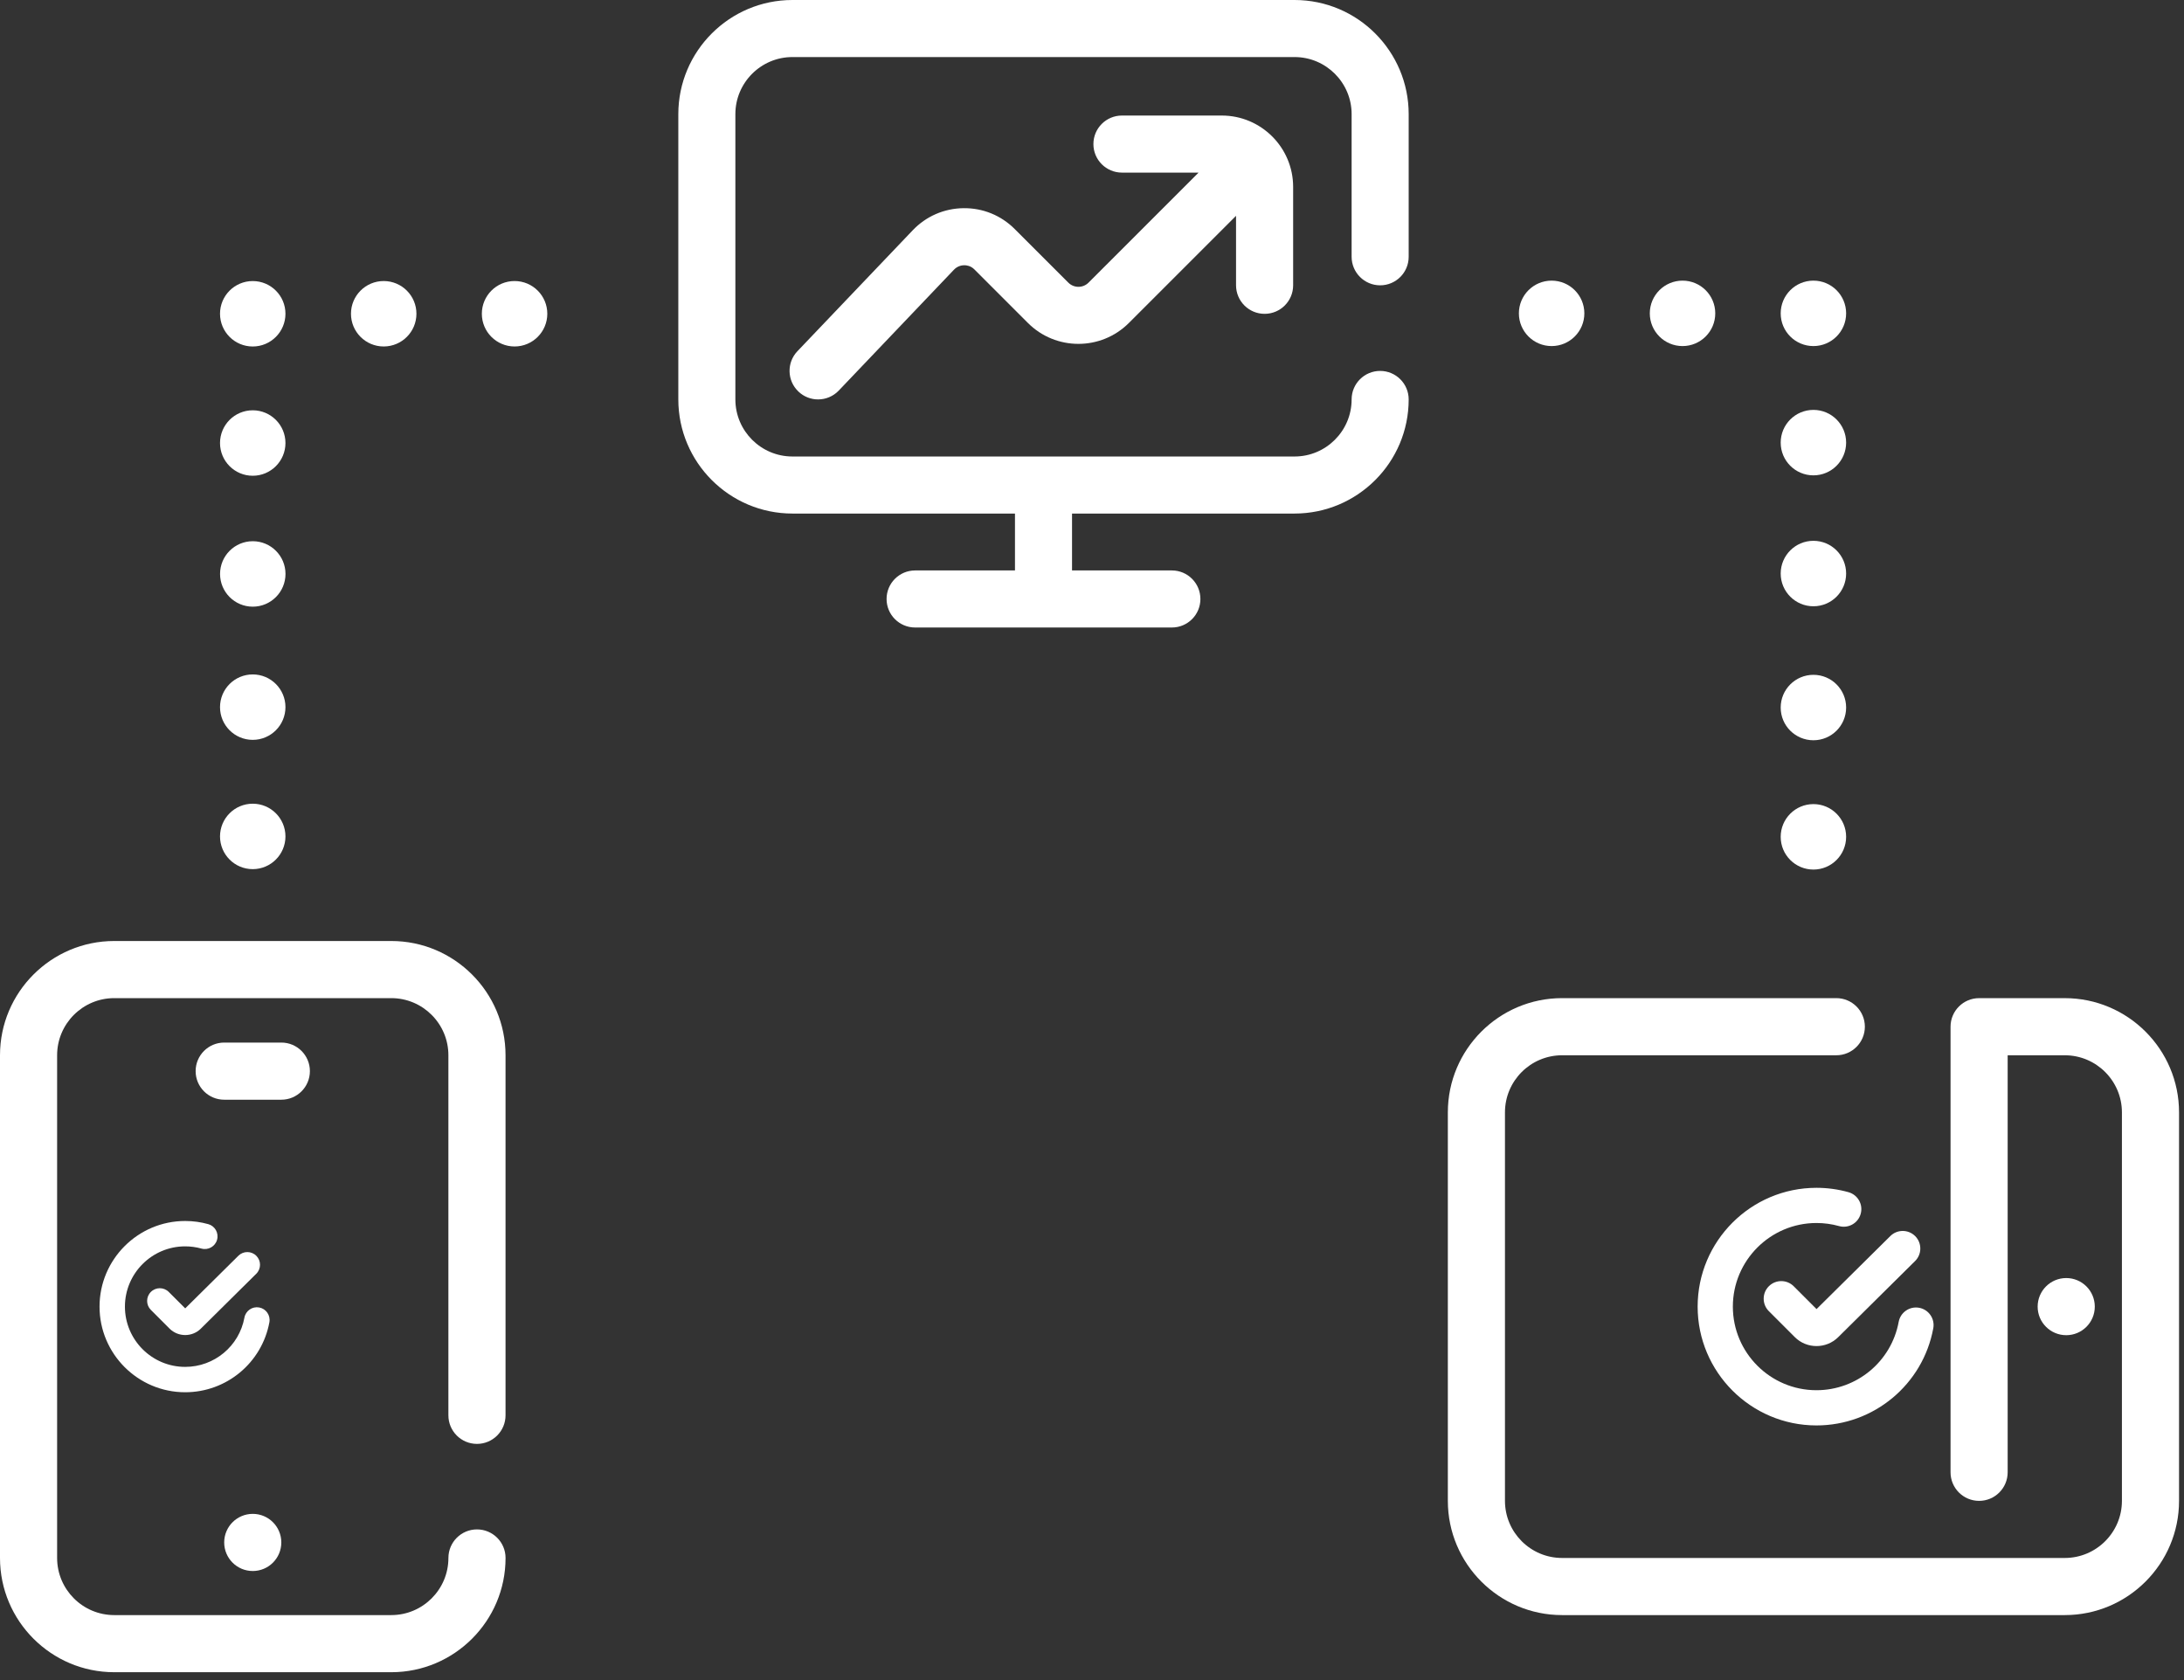 <svg width="104" height="80" viewBox="0 0 104 80" fill="none" xmlns="http://www.w3.org/2000/svg">
<rect x="0" y="0" width="104" height="80" fill="#333333" stroke="none"/>
<path d="M99.752 62.218C99.752 62.969 99.143 63.578 98.392 63.578C97.64 63.578 97.031 62.969 97.031 62.218C97.031 61.466 97.64 60.857 98.392 60.857C99.143 60.857 99.752 61.466 99.752 62.218Z" fill="white"/>
<path d="M88.803 48.888C88.803 48.137 88.194 47.528 87.442 47.528H74.385C71.385 47.528 68.945 49.968 68.945 52.968V71.466C68.945 74.465 71.385 76.906 74.385 76.906H98.323C101.324 76.906 103.764 74.465 103.764 71.466V52.969C103.764 49.969 101.324 47.529 98.323 47.529H94.243C93.492 47.529 92.883 48.138 92.883 48.889V70.106C92.883 70.858 93.492 71.467 94.243 71.467C94.994 71.467 95.603 70.858 95.603 70.106V50.249H98.323C99.823 50.249 101.044 51.469 101.044 52.969V71.466C101.044 72.966 99.823 74.186 98.323 74.186H74.385C72.885 74.186 71.665 72.966 71.665 71.466V52.969C71.665 51.469 72.885 50.249 74.385 50.249H87.442C88.194 50.249 88.803 49.64 88.803 48.888Z" fill="white"/>
<path d="M84.795 27.31C84.795 26.45 85.493 25.752 86.353 25.752C87.214 25.752 87.911 26.45 87.911 27.31C87.911 28.171 87.214 28.869 86.353 28.869C85.493 28.869 84.795 28.171 84.795 27.31Z" fill="white"/>
<path d="M86.353 22.635C87.214 22.635 87.911 21.937 87.911 21.076C87.911 20.216 87.214 19.518 86.353 19.518C85.492 19.518 84.795 20.216 84.795 21.076C84.794 21.937 85.492 22.635 86.353 22.635Z" fill="white"/>
<path d="M86.353 16.479C87.214 16.479 87.911 15.782 87.911 14.921C87.911 14.06 87.214 13.363 86.353 13.363C85.492 13.363 84.795 14.061 84.795 14.921C84.794 15.782 85.492 16.479 86.353 16.479Z" fill="white"/>
<path d="M86.353 41.406C87.214 41.406 87.911 40.708 87.911 39.847C87.911 38.987 87.214 38.289 86.353 38.289C85.492 38.289 84.795 38.987 84.795 39.847C84.794 40.708 85.492 41.406 86.353 41.406Z" fill="white"/>
<path d="M86.353 35.249C87.214 35.249 87.911 34.552 87.911 33.691C87.911 32.831 87.214 32.133 86.353 32.133C85.492 32.133 84.795 32.831 84.795 33.691C84.794 34.552 85.492 35.249 86.353 35.249Z" fill="white"/>
<path d="M80.121 16.479C80.981 16.479 81.679 15.782 81.679 14.921C81.679 14.06 80.981 13.363 80.121 13.363C79.26 13.363 78.562 14.061 78.562 14.921C78.562 15.782 79.26 16.479 80.121 16.479Z" fill="white"/>
<path d="M75.445 14.921C75.445 14.06 74.748 13.363 73.886 13.363C73.026 13.363 72.328 14.061 72.328 14.921C72.328 15.782 73.026 16.479 73.886 16.479C74.747 16.479 75.445 15.782 75.445 14.921Z" fill="white"/>
<path d="M18.634 79.626H5.44C2.44 79.626 0 77.186 0 74.186V50.248C0 47.248 2.441 44.808 5.44 44.808H18.633C21.633 44.808 24.073 47.249 24.073 50.248V67.394C24.073 68.145 23.464 68.754 22.713 68.754C21.961 68.754 21.352 68.145 21.352 67.394V50.248C21.352 48.748 20.132 47.528 18.632 47.528H5.44C3.94 47.528 2.72 48.748 2.72 50.248V74.186C2.72 75.686 3.94 76.906 5.44 76.906H18.633C20.133 76.906 21.353 75.686 21.353 74.186C21.353 73.435 21.962 72.826 22.713 72.826C23.465 72.826 24.074 73.435 24.074 74.186C24.074 77.186 21.634 79.626 18.634 79.626Z" fill="white"/>
<path d="M13.396 73.446C13.396 72.695 12.787 72.086 12.036 72.086C11.285 72.086 10.676 72.695 10.676 73.446C10.676 74.198 11.285 74.807 12.036 74.807C12.787 74.807 13.396 74.198 13.396 73.446Z" fill="white"/>
<path d="M14.757 51.004C14.757 50.253 14.148 49.644 13.397 49.644H10.677C9.925 49.644 9.316 50.253 9.316 51.004C9.316 51.756 9.925 52.365 10.677 52.365H13.397C14.148 52.365 14.757 51.756 14.757 51.004Z" fill="white"/>
<path d="M13.595 27.329C13.595 28.19 12.897 28.888 12.037 28.888C11.176 28.888 10.479 28.19 10.479 27.329C10.479 26.469 11.176 25.771 12.037 25.771C12.897 25.771 13.595 26.469 13.595 27.329Z" fill="white"/>
<path d="M12.035 22.654C12.895 22.654 13.593 21.956 13.593 21.096C13.593 20.235 12.895 19.537 12.035 19.537C11.174 19.537 10.477 20.235 10.477 21.096C10.477 21.956 11.174 22.654 12.035 22.654Z" fill="white"/>
<path d="M12.035 16.499C12.895 16.499 13.593 15.801 13.593 14.94C13.593 14.08 12.895 13.383 12.035 13.383C11.174 13.383 10.477 14.081 10.477 14.94C10.477 15.801 11.174 16.499 12.035 16.499Z" fill="white"/>
<path d="M12.035 41.386C12.895 41.386 13.593 40.688 13.593 39.828C13.593 38.968 12.895 38.27 12.035 38.27C11.174 38.27 10.477 38.968 10.477 39.828C10.477 40.688 11.174 41.386 12.035 41.386Z" fill="white"/>
<path d="M12.035 35.23C12.895 35.23 13.593 34.533 13.593 33.672C13.593 32.811 12.895 32.114 12.035 32.114C11.174 32.114 10.477 32.812 10.477 33.672C10.477 34.533 11.174 35.23 12.035 35.23Z" fill="white"/>
<path d="M18.271 16.498C19.132 16.498 19.83 15.801 19.83 14.94C19.83 14.079 19.132 13.382 18.271 13.382C17.411 13.382 16.713 14.08 16.713 14.94C16.713 15.801 17.41 16.498 18.271 16.498Z" fill="white"/>
<path d="M22.945 14.94C22.945 15.801 23.643 16.498 24.504 16.498C25.364 16.498 26.062 15.801 26.062 14.94C26.062 14.079 25.364 13.382 24.504 13.382C23.643 13.381 22.945 14.079 22.945 14.94Z" fill="white"/>
<path d="M64.363 12.227V5.434C64.363 3.936 63.144 2.717 61.646 2.717H37.735C36.237 2.717 35.018 3.936 35.018 5.434V19.02C35.018 20.518 36.237 21.737 37.735 21.737H61.646C63.144 21.737 64.363 20.518 64.363 19.02C64.363 18.269 64.971 17.662 65.721 17.662C66.471 17.662 67.08 18.27 67.08 19.02C67.08 22.017 64.642 24.454 61.645 24.454H51.049V27.163H55.804C56.554 27.163 57.162 27.772 57.162 28.522C57.162 29.272 56.554 29.88 55.804 29.88H43.577C42.826 29.88 42.218 29.272 42.218 28.522C42.218 27.771 42.827 27.163 43.577 27.163H48.332V24.454H37.735C34.738 24.454 32.301 22.017 32.301 19.02V5.434C32.301 2.438 34.738 0 37.735 0H61.646C64.643 0 67.08 2.438 67.08 5.434V12.227C67.08 12.978 66.472 13.586 65.722 13.586C64.972 13.586 64.363 12.978 64.363 12.227ZM60.219 14.944C60.97 14.944 61.578 14.335 61.578 13.586V8.899C61.578 7.026 60.054 5.502 58.181 5.502H53.426C52.675 5.502 52.067 6.11 52.067 6.86C52.067 7.611 52.676 8.219 53.426 8.219H57.075L51.834 13.459C51.569 13.724 51.139 13.724 50.874 13.459L48.322 10.908C47.67 10.255 46.804 9.902 45.88 9.913C44.958 9.924 44.099 10.298 43.462 10.966L37.973 16.723C37.455 17.266 37.476 18.126 38.02 18.644C38.282 18.895 38.62 19.019 38.956 19.019C39.315 19.019 39.673 18.878 39.94 18.599L45.428 12.841C45.6 12.661 45.804 12.632 45.912 12.63C46.018 12.628 46.224 12.653 46.4 12.829L48.951 15.381C50.275 16.705 52.43 16.705 53.754 15.381L58.859 10.277V13.586C58.861 14.336 59.469 14.944 60.219 14.944Z" fill="white"/>
<path d="M91.389 62.273C90.934 62.189 90.497 62.49 90.413 62.945C90.065 64.83 88.419 66.198 86.498 66.198C84.303 66.198 82.517 64.413 82.517 62.217C82.517 60.022 84.303 58.236 86.498 58.236C86.863 58.236 87.224 58.285 87.572 58.382C88.018 58.507 88.48 58.246 88.604 57.8C88.729 57.354 88.468 56.893 88.022 56.768C87.528 56.63 87.015 56.56 86.498 56.56C83.378 56.56 80.84 59.098 80.84 62.217C80.84 65.337 83.378 67.875 86.498 67.875C89.227 67.875 91.566 65.93 92.061 63.25C92.146 62.794 91.844 62.357 91.389 62.273Z" fill="white"/>
<path d="M85.415 61.248C85.088 60.921 84.557 60.921 84.23 61.248C83.903 61.575 83.903 62.106 84.23 62.433L85.464 63.667C85.749 63.953 86.125 64.096 86.501 64.096C86.874 64.096 87.247 63.955 87.532 63.673L91.195 60.047C91.524 59.722 91.526 59.191 91.201 58.862C90.875 58.534 90.345 58.531 90.016 58.857L86.502 62.335L85.415 61.248Z" fill="white"/>
<path d="M12.343 62.258C12.015 62.197 11.7 62.414 11.639 62.742C11.389 64.101 10.203 65.087 8.818 65.087C7.236 65.087 5.949 63.8 5.949 62.218C5.949 60.635 7.236 59.348 8.818 59.348C9.081 59.348 9.341 59.384 9.592 59.453C9.914 59.543 10.247 59.355 10.336 59.034C10.426 58.712 10.238 58.379 9.917 58.29C9.56 58.19 9.191 58.14 8.818 58.14C6.569 58.14 4.74 59.969 4.74 62.218C4.74 64.466 6.569 66.295 8.818 66.295C10.785 66.295 12.471 64.894 12.828 62.962C12.888 62.633 12.671 62.318 12.343 62.258Z" fill="white"/>
<path d="M8.037 61.519C7.801 61.282 7.419 61.282 7.183 61.519C6.947 61.755 6.947 62.137 7.183 62.373L8.072 63.263C8.278 63.469 8.549 63.571 8.82 63.571C9.088 63.571 9.358 63.47 9.563 63.266L12.203 60.653C12.44 60.419 12.442 60.036 12.207 59.799C11.972 59.562 11.59 59.56 11.353 59.794L8.82 62.301L8.037 61.519Z" fill="white"/>
</svg>
